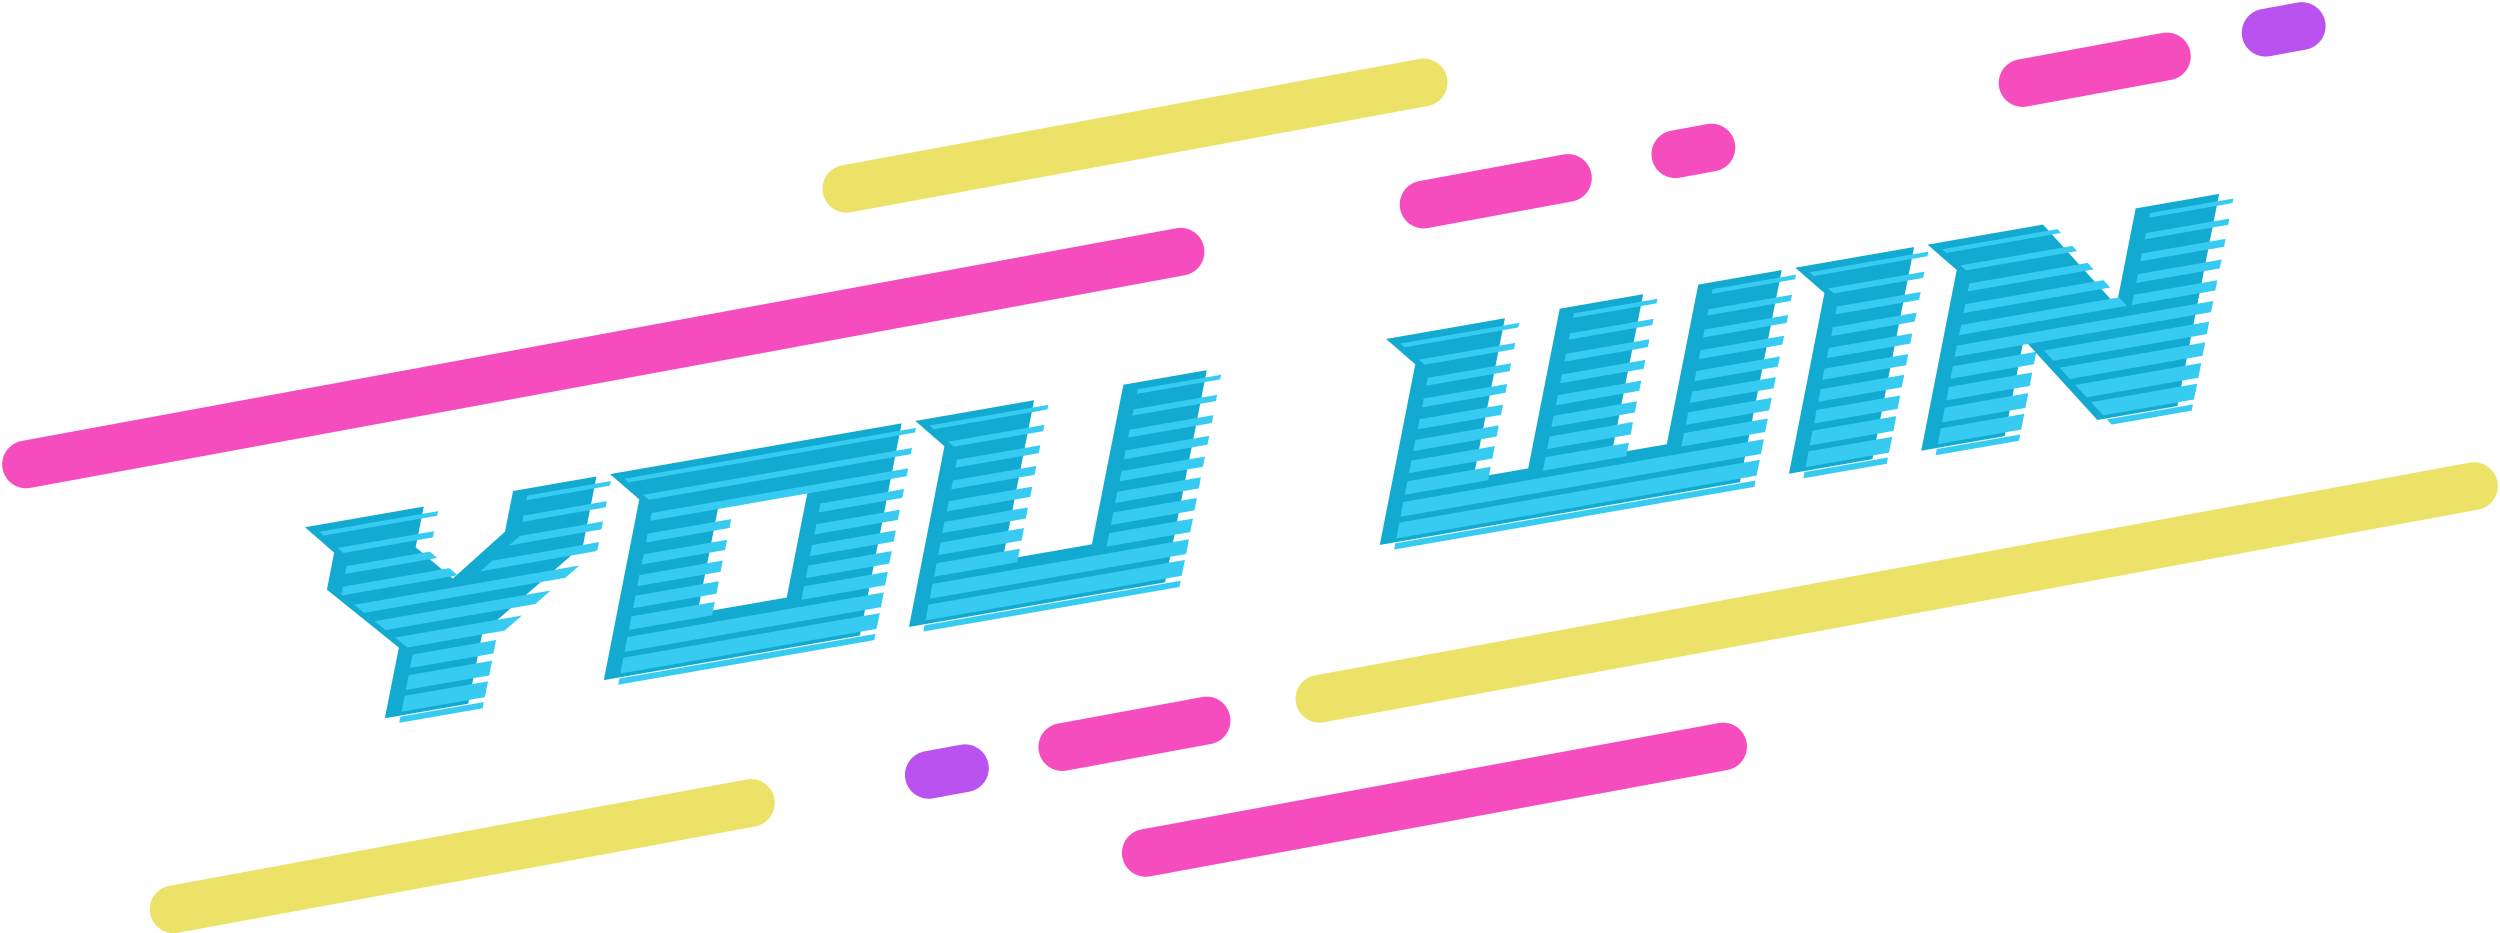 <svg width="576" height="215" viewBox="0 0 576 215" fill="none" xmlns="http://www.w3.org/2000/svg">
<path d="M137.433 109.774L134.34 125.587L111.121 145.855L107.89 162.131L88.667 165.479L91.899 149.203L75.324 135.865L76.979 127.318L70.26 121.472L97.64 116.704L95.767 126.093L104.33 133.298L116.337 122.51L118.21 113.122L137.433 109.774ZM147.288 115.074L139.115 156.693L198.131 146.415L207.742 97.529L140.569 109.228L147.288 115.074ZM165.54 116.646L186.11 113.063L181.258 137.66L160.688 141.243L165.54 116.646ZM217.597 102.829L210.878 96.983L238.258 92.215L230.997 128.998L251.567 125.416L258.828 88.633L278.051 85.285L268.44 134.171L209.424 144.449L217.597 102.829ZM317.901 125.557L326.073 83.938L319.355 78.092L346.735 73.324L339.474 110.107L352.1 107.908L359.36 71.125L378.583 67.777L371.322 104.56L384.019 102.349L391.28 65.566L410.503 62.218L400.892 111.104L317.901 125.557ZM420.35 67.519L413.631 61.673L441.011 56.905L431.4 105.791L412.177 109.139L420.35 67.519ZM450.828 62.212L444.11 56.366L470.709 51.733L487.63 70.419L492.06 48.015L511.283 44.667L501.671 93.553L483.229 96.765L466.25 78.162L461.878 100.483L442.656 103.831L450.828 62.212Z" fill="#13AAD1"/>
<path d="M83.913 141.194L130.232 133.128L133.466 130.299L81.615 139.329L83.913 141.194ZM88.842 145.159L123.316 139.156L126.868 136.052L86.294 143.118L88.842 145.159ZM93.855 149.183L116.27 145.28L120.269 141.806L91.045 146.895L93.855 149.183ZM92.483 163.966L111.706 160.618L112.46 156.979L93.238 160.326L92.483 163.966ZM93.512 158.963L112.735 155.615L113.385 152.213L94.162 155.561L93.512 158.963ZM94.458 153.902L113.68 150.554L114.309 147.448L95.086 150.796L94.458 153.902ZM137.654 126.646L138.008 124.904L113.395 129.19L110.678 131.637L137.207 127.017L137.654 126.646ZM78.9 137.171L105.429 132.551L103.535 130.907L78.992 135.181L78.638 136.924L78.9 137.171ZM117.311 125.658L138.59 121.952L138.932 120.139L119.639 123.499L119.651 123.569L117.311 125.658ZM79.504 132.242L100.713 128.549L99.081 127.152L99.068 127.081L79.846 130.429L79.504 132.242ZM79.173 127.403L99.743 123.821L100.005 122.387L77.803 126.253L79.173 127.403ZM100.954 117.763L73.574 122.532L74.527 123.389L100.701 118.83L100.954 117.763ZM120.313 120.238L139.536 116.891L139.798 115.457L120.575 118.804L120.313 120.238ZM111.204 163.19L111.465 161.756L92.243 165.104L91.981 166.538L111.204 163.19ZM140.747 110.833L121.524 114.181L121.271 115.248L140.494 111.9L140.747 110.833ZM142.931 155.18L201.947 144.902L202.701 141.263L143.615 151.553L142.931 155.18ZM143.889 150.19L202.976 139.9L203.626 136.498L144.539 146.788L143.889 150.19ZM149.813 119.998L208.899 109.708L209.241 107.894L150.155 118.184L149.813 119.998ZM149.482 115.159L209.845 104.646L210.107 103.212L148.112 114.009L149.482 115.159ZM201.444 147.475L201.706 146.04L142.691 156.318L142.429 157.752L201.444 147.475ZM143.883 110.287L144.836 111.144L210.803 99.656L211.056 98.589L143.883 110.287ZM184.628 138.198L203.921 134.838L204.55 131.733L185.256 135.093L184.628 138.198ZM144.905 145.116L164.057 141.781L164.686 138.675L145.463 142.023L144.905 145.116ZM185.657 133.196L204.879 129.848L205.474 126.967L186.18 130.327L185.657 133.196ZM145.863 140.126L165.086 136.778L165.61 133.91L146.387 137.257L145.863 140.126ZM186.602 128.134L205.896 124.774L206.398 122.202L187.104 125.562L186.602 128.134ZM146.809 135.064L166.032 131.717L166.534 129.144L147.311 132.492L146.809 135.064ZM187.631 123.132L206.854 119.784L207.322 117.437L188.099 120.785L187.631 123.132ZM147.838 130.062L167.061 126.714L167.529 124.367L148.306 127.715L147.838 130.062ZM188.648 118.058L207.87 114.71L208.317 112.659L189.024 116.019L188.648 118.058ZM148.855 124.988L168.077 121.64L168.453 119.602L149.23 122.949L148.855 124.988ZM213.24 142.936L272.256 132.658L273.01 129.018L213.924 139.309L213.24 142.936ZM214.198 137.945L273.285 127.655L273.934 124.253L214.848 134.543L214.198 137.945ZM271.753 135.23L272.015 133.796L213 144.074L212.738 145.508L271.753 135.23ZM254.937 125.954L274.23 122.594L274.859 119.488L255.565 122.848L254.937 125.954ZM215.214 132.872L234.366 129.536L234.995 126.43L215.772 129.778L215.214 132.872ZM255.965 120.951L275.188 117.604L275.783 114.723L256.489 118.083L255.965 120.951ZM216.172 127.881L235.395 124.534L235.919 121.665L216.696 125.013L216.172 127.881ZM256.911 115.89L276.205 112.53L276.707 109.958L257.413 113.318L256.911 115.89ZM217.118 122.82L236.341 119.472L236.843 116.9L217.62 120.248L217.118 122.82ZM257.94 110.887L277.163 107.54L277.631 105.192L258.408 108.54L257.94 110.887ZM218.147 117.817L237.37 114.47L237.838 112.122L218.615 115.47L218.147 117.817ZM258.957 105.814L278.179 102.466L278.626 100.415L259.332 103.775L258.957 105.814ZM219.164 112.744L238.386 109.396L238.762 107.357L219.539 110.705L219.164 112.744ZM259.915 100.823L279.208 97.463L279.55 95.65L260.257 99.01L259.915 100.823ZM220.122 107.753L239.344 104.406L239.686 102.592L220.464 105.94L220.122 107.753ZM219.79 102.914L240.361 99.332L240.623 97.898L218.421 101.764L219.79 102.914ZM241.572 93.274L214.192 98.043L215.145 98.9L241.319 94.342L241.572 93.274ZM260.931 95.75L280.154 92.402L280.416 90.968L261.193 94.315L260.931 95.75ZM281.365 86.344L262.142 89.692L261.889 90.759L281.112 87.412L281.365 86.344ZM321.716 124.044L404.707 109.591L405.462 105.952L322.4 120.417L321.716 124.044ZM322.674 119.054L405.736 104.588L406.386 101.187L323.324 115.652L322.674 119.054ZM321.214 126.617L404.205 112.163L404.467 110.729L321.476 125.182L321.214 126.617ZM387.388 102.887L406.682 99.527L407.31 96.421L388.017 99.781L387.388 102.887ZM355.469 108.446L374.691 105.098L375.32 101.993L356.097 105.34L355.469 108.446ZM323.691 113.98L342.843 110.645L343.471 107.539L324.249 110.887L323.691 113.98ZM388.417 97.885L407.64 94.537L408.235 91.656L388.941 95.016L388.417 97.885ZM324.649 108.99L343.872 105.642L344.395 102.774L325.173 106.121L324.649 108.99ZM356.498 103.443L375.72 100.096L376.244 97.227L357.021 100.575L356.498 103.443ZM389.363 92.823L408.657 89.463L409.159 86.891L389.865 90.251L389.363 92.823ZM325.595 103.929L344.817 100.581L345.32 98.009L326.097 101.356L325.595 103.929ZM357.443 98.382L376.666 95.034L377.168 92.462L357.946 95.81L357.443 98.382ZM390.392 87.82L409.615 84.473L410.083 82.126L390.86 85.473L390.392 87.82ZM326.624 98.926L345.846 95.578L346.315 93.231L327.092 96.579L326.624 98.926ZM358.472 93.379L377.695 90.032L378.163 87.684L358.941 91.032L358.472 93.379ZM391.408 82.747L410.631 79.399L411.078 77.348L391.784 80.708L391.408 82.747ZM327.64 93.852L346.863 90.504L347.239 88.466L328.016 91.814L327.64 93.852ZM359.489 88.306L378.712 84.958L379.087 82.919L359.865 86.267L359.489 88.306ZM392.367 77.757L411.66 74.396L412.002 72.583L392.708 75.943L392.367 77.757ZM328.598 88.862L347.821 85.514L348.163 83.701L328.94 87.048L328.598 88.862ZM360.447 83.315L379.67 79.968L380.012 78.154L360.789 81.502L360.447 83.315ZM328.267 84.023L348.838 80.441L349.099 79.006L326.898 82.873L328.267 84.023ZM350.048 74.383L322.668 79.151L323.622 80.008L349.796 75.45L350.048 74.383ZM393.383 72.683L412.606 69.335L412.868 67.901L393.645 71.249L393.383 72.683ZM361.464 78.242L380.686 74.894L380.948 73.46L361.725 76.808L361.464 78.242ZM413.816 63.278L394.594 66.625L394.341 67.692L413.564 64.345L413.816 63.278ZM381.897 68.837L362.674 72.184L362.422 73.251L381.644 69.904L381.897 68.837ZM415.993 107.626L435.215 104.278L435.97 100.639L416.677 103.999L415.993 107.626ZM416.951 102.635L436.244 99.275L436.894 95.874L417.601 99.234L416.951 102.635ZM417.967 97.562L437.19 94.214L437.819 91.108L418.525 94.468L417.967 97.562ZM418.925 92.571L438.148 89.224L438.743 86.343L419.449 89.703L418.925 92.571ZM419.871 87.51L439.165 84.15L439.667 81.578L420.373 84.938L419.871 87.51ZM420.9 82.507L440.123 79.16L440.591 76.813L421.368 80.16L420.9 82.507ZM421.917 77.434L441.139 74.086L441.586 72.035L422.292 75.395L421.917 77.434ZM422.875 72.443L442.168 69.083L442.51 67.27L423.217 70.63L422.875 72.443ZM422.544 67.605L443.114 64.022L443.376 62.588L421.174 66.454L422.544 67.605ZM444.325 57.965L416.945 62.733L417.898 63.59L444.072 59.032L444.325 57.965ZM434.713 106.85L434.975 105.416L415.753 108.764L415.491 110.198L434.713 106.85ZM450.35 82.202L509.437 71.912L509.939 69.34L450.852 79.63L450.35 82.202ZM473.096 83.138L508.42 76.986L509.015 74.105L470.924 80.739L473.096 83.138ZM476.89 87.3L507.462 81.976L508.09 78.87L474.539 84.713L476.89 87.3ZM480.768 91.522L506.516 87.037L507.166 83.635L478.155 88.688L480.768 91.522ZM451.379 77.2L490.037 70.467L488.235 68.515L451.847 74.852L451.379 77.2ZM484.562 95.684L505.487 92.04L506.242 88.401L481.77 92.662L484.562 95.684ZM446.472 102.318L465.694 98.97L466.378 95.343L447.155 98.691L446.472 102.318ZM452.395 72.126L486.159 66.246L484.62 64.541L452.771 70.087L452.395 72.126ZM447.43 97.328L466.652 93.98L467.302 90.578L448.08 93.926L447.43 97.328ZM448.446 92.254L467.669 88.906L468.226 85.813L449.004 89.16L448.446 92.254ZM449.404 87.263L468.627 83.916L469.151 81.047L449.928 84.395L449.404 87.263ZM453.353 67.135L482.365 62.083L481.004 60.566L453.695 65.322L453.353 67.135ZM491.172 70.269L510.395 66.922L510.863 64.575L491.64 67.922L491.172 70.269ZM492.188 65.196L511.411 61.848L511.858 59.797L492.564 63.157L492.188 65.196ZM453.022 62.297L478.558 57.849L477.472 56.65L451.653 61.147L453.022 62.297ZM493.146 60.205L512.44 56.845L512.782 55.032L493.488 58.392L493.146 60.205ZM447.423 57.425L448.377 58.282L474.834 53.674L474.023 52.792L447.423 57.425ZM494.163 55.132L513.386 51.784L513.648 50.35L494.425 53.698L494.163 55.132ZM465.192 101.542L465.454 100.108L446.231 103.456L445.969 104.89L465.192 101.542ZM486.543 97.824L504.985 94.612L505.247 93.178L485.386 96.637L486.543 97.824ZM514.596 45.727L495.374 49.074L495.121 50.141L514.344 46.794L514.596 45.727Z" fill="#37CBF2"/>
<path d="M304 161L570 112" stroke="#EBE267" stroke-width="11" stroke-linecap="round"/>
<path d="M6 107L272 58" stroke="#F54DBD" stroke-width="11" stroke-linecap="round"/>
<path d="M278 166L244.75 172.125" stroke="#F54DBD" stroke-width="11" stroke-linecap="round"/>
<path d="M361.25 41L328 47.125" stroke="#F54DBD" stroke-width="11" stroke-linecap="round"/>
<path d="M499.25 13L466 19.125" stroke="#F54DBD" stroke-width="11" stroke-linecap="round"/>
<path d="M264 196.5L397 172" stroke="#F54DBD" stroke-width="11" stroke-linecap="round"/>
<path d="M40 209.5L173 185" stroke="#EBE267" stroke-width="11" stroke-linecap="round"/>
<path d="M195 43.5L328 19" stroke="#EBE267" stroke-width="11" stroke-linecap="round"/>
<path d="M222.312 177L214 178.531" stroke="#B952EE" stroke-width="11" stroke-linecap="round"/>
<path d="M394.312 34L386 35.531" stroke="#F54DBD" stroke-width="11" stroke-linecap="round"/>
<path d="M530.312 6L522 7.531" stroke="#B952EE" stroke-width="11" stroke-linecap="round"/>
</svg>
